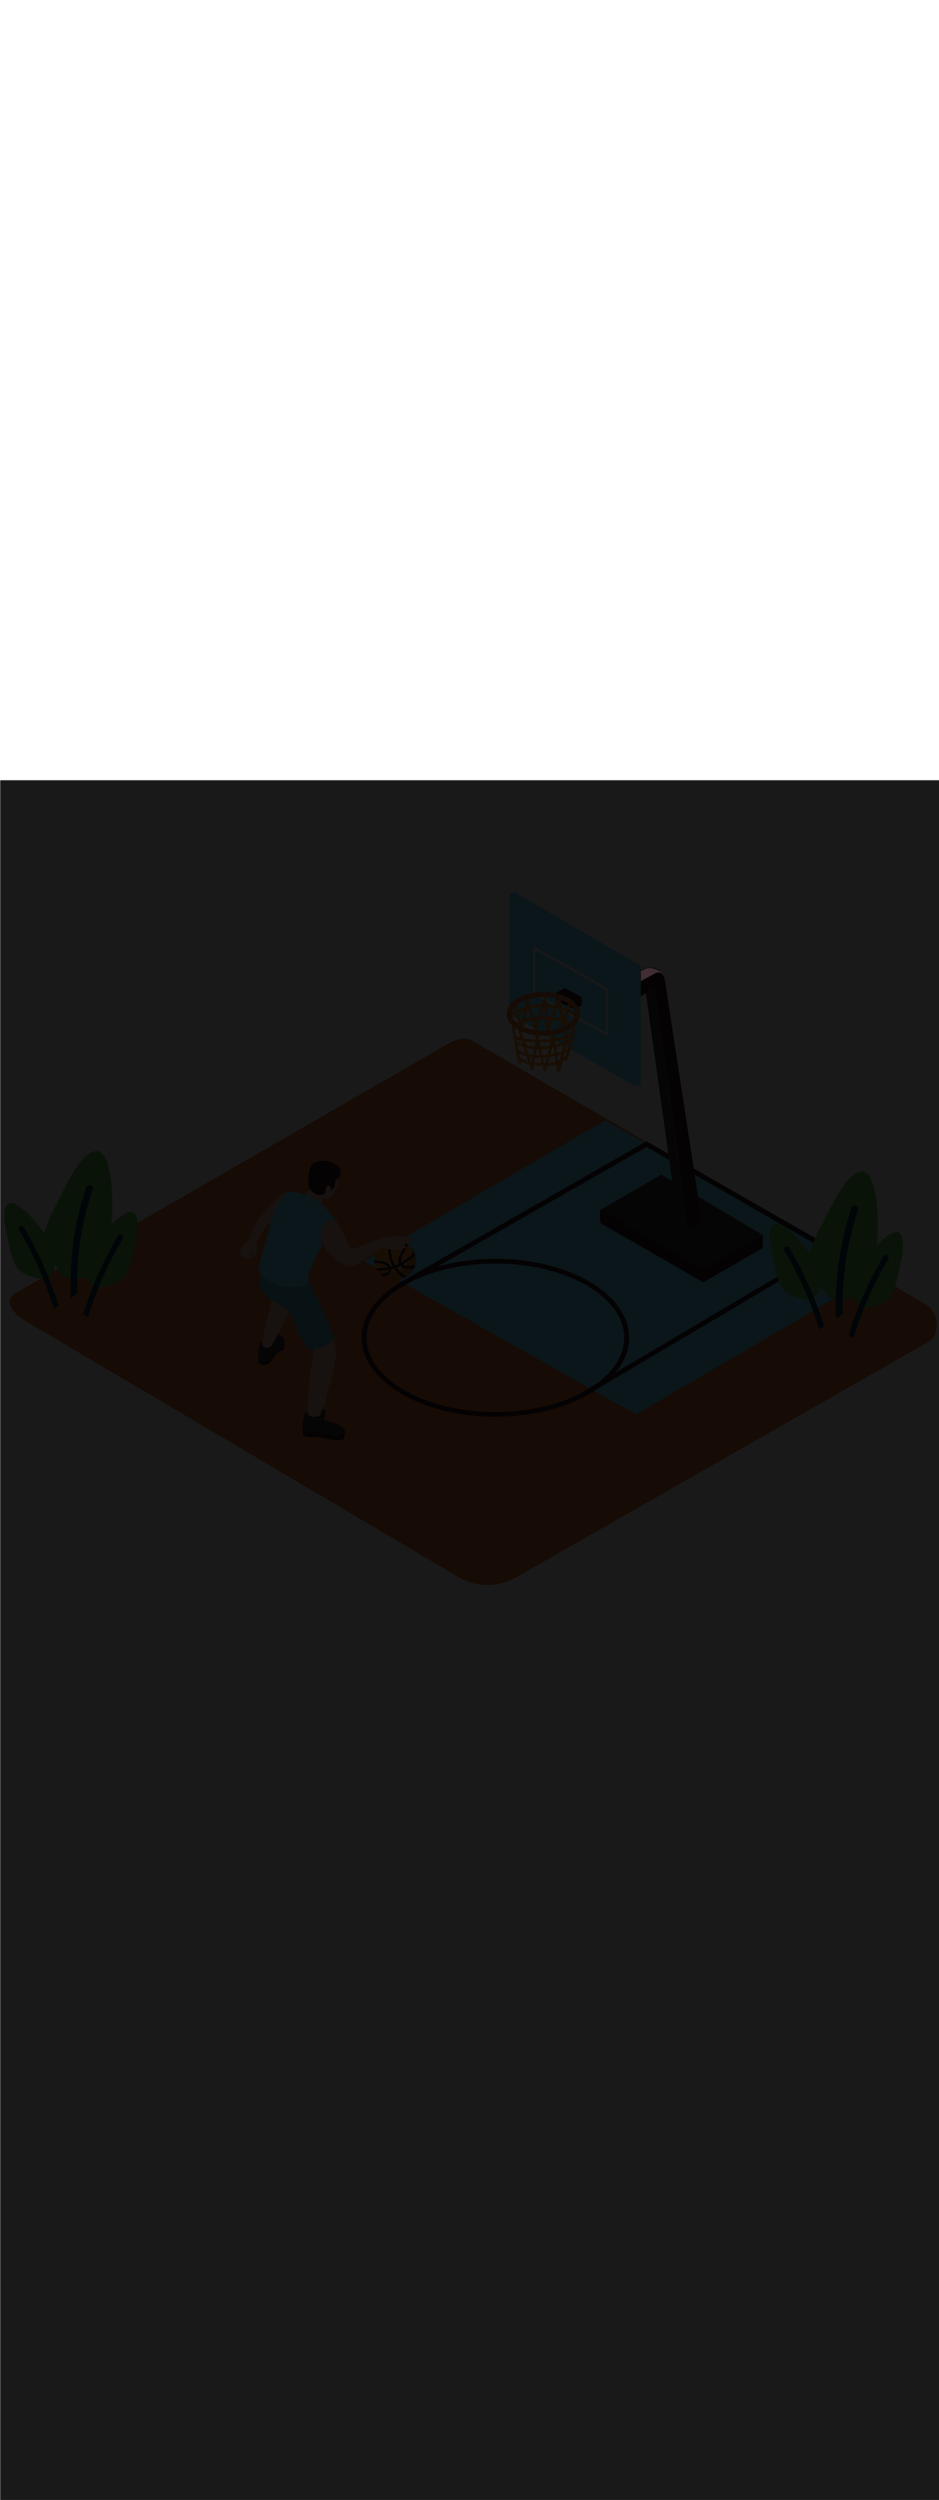 <ns0:svg xmlns:ns0="http://www.w3.org/2000/svg" version="1.1" id="Layer_1" x="0px" y="0px" viewBox="0 0 500 500" style="width: 188px;" xml:space="preserve" data-imageid="basketball-1-75" imageName="Basketball 1" class="illustrations_image"><ns0:defs><ns0:mask id="spotlight-mask"><ns0:rect x="0" y="0" width="100%" height="100%" fill="white" opacity="0.9" /><ns0:style type="text/css" fill="black" /><ns0:style type="text/css" style="" fill="black" /><ns0:path class="st6_basketball-1-75" d="M 353.544 103.67 L 353.52 103.629 L 353.492 103.59 L 353.46 103.553 L 353.425 103.52 L 353.382 103.483 L 353.382 103.483 L 353.337 103.445 L 353.337 103.445 L 353.308 103.42 L 353.308 103.42 L 353.343 103.455 L 353.349 103.461 L 353.384 103.497 L 353.39 103.503 L 353.424 103.539 L 353.429 103.545 L 353.463 103.583 L 353.469 103.589 L 353.502 103.626 L 353.507 103.633 L 353.54 103.671 L 353.545 103.678 L 353.55 103.683 L 353.544 103.67 Z M 352.816 103.011 L 352.815 103.01 L 352.757 102.963 L 352.755 102.962 L 352.696 102.915 L 352.695 102.913 L 352.635 102.866 L 352.633 102.864 L 352.572 102.816 L 352.57 102.815 L 352.508 102.766 L 352.506 102.765 L 352.442 102.716 L 352.441 102.714 L 352.376 102.665 L 352.374 102.663 L 352.308 102.613 L 352.306 102.612 L 352.239 102.561 L 352.237 102.56 L 352.169 102.509 L 352.167 102.508 L 352.098 102.457 L 352.096 102.455 L 352.026 102.404 L 352.023 102.403 L 351.952 102.352 L 351.95 102.35 L 351.877 102.298 L 351.875 102.297 L 351.802 102.245 L 351.799 102.244 L 351.725 102.192 L 351.722 102.19 L 351.647 102.138 L 351.644 102.137 L 351.568 102.085 L 351.565 102.083 L 351.487 102.032 L 351.485 102.03 L 351.406 101.978 L 351.403 101.976 L 351.324 101.925 L 351.321 101.923 L 351.24 101.871 L 351.237 101.87 L 351.156 101.818 L 351.153 101.816 L 351.07 101.765 L 351.067 101.763 L 350.983 101.713 L 350.98 101.711 L 350.896 101.66 L 350.892 101.658 L 350.807 101.608 L 350.804 101.606 L 350.717 101.556 L 350.714 101.554 L 350.626 101.504 L 350.623 101.502 L 350.535 101.453 L 350.531 101.451 L 350.442 101.403 L 350.438 101.401 L 350.348 101.352 L 350.344 101.35 L 350.253 101.302 L 350.249 101.3 L 350.157 101.253 L 350.153 101.251 L 350.06 101.205 L 350.056 101.203 L 349.963 101.157 L 349.958 101.155 L 349.864 101.109 L 349.86 101.107 L 349.764 101.062 L 349.76 101.06 L 349.664 101.016 L 349.659 101.014 L 349.562 100.971 L 349.557 100.969 L 349.459 100.927 L 349.455 100.925 L 349.356 100.883 L 349.351 100.881 L 349.252 100.84 L 349.247 100.839 L 349.146 100.799 L 349.141 100.797 L 349.04 100.758 L 349.035 100.756 L 348.933 100.718 L 348.928 100.716 L 348.825 100.679 L 348.819 100.677 L 348.716 100.641 L 348.71 100.639 L 348.606 100.605 L 348.6 100.603 L 348.495 100.569 L 348.49 100.567 L 348.384 100.535 L 348.378 100.533 L 348.271 100.502 L 348.266 100.5 L 348.158 100.47 L 348.152 100.468 L 348.044 100.439 L 348.038 100.438 L 347.929 100.41 L 347.923 100.408 L 347.813 100.382 L 347.807 100.381 L 347.697 100.356 L 347.69 100.354 L 347.579 100.331 L 347.573 100.329 L 347.461 100.307 L 347.455 100.306 L 347.342 100.285 L 347.336 100.284 L 347.223 100.265 L 347.216 100.264 L 347.102 100.246 L 347.095 100.245 L 346.981 100.229 L 346.974 100.228 L 346.859 100.213 L 346.852 100.213 L 346.736 100.2 L 346.729 100.199 L 346.613 100.188 L 346.605 100.187 L 346.489 100.178 L 346.481 100.177 L 346.364 100.169 L 346.356 100.169 L 346.238 100.163 L 346.23 100.163 L 346.112 100.159 L 346.104 100.158 L 345.985 100.156 L 345.977 100.156 L 345.858 100.156 L 345.85 100.156 L 345.729 100.157 L 345.721 100.157 L 345.601 100.161 L 345.593 100.161 L 345.471 100.167 L 345.463 100.167 L 345.341 100.175 L 345.333 100.175 L 345.211 100.185 L 345.203 100.185 L 345.08 100.197 L 345.071 100.198 L 344.948 100.212 L 344.94 100.213 L 344.816 100.229 L 344.808 100.23 L 344.683 100.248 L 344.675 100.249 L 344.55 100.27 L 344.542 100.271 L 344.417 100.294 L 344.408 100.295 L 344.282 100.32 L 344.274 100.322 L 344.148 100.35 L 344.139 100.351 L 344.013 100.381 L 344.005 100.383 L 343.877 100.415 L 343.821 100.433 L 343.767 100.458 L 343.656 100.516 L 343.545 100.575 L 343.433 100.633 L 343.322 100.692 L 343.211 100.751 L 343.1 100.809 L 342.989 100.868 L 342.878 100.926 L 342.656 101.044 L 342.545 101.102 L 342.433 101.161 L 342.322 101.219 L 342.211 101.278 L 342.1 101.337 L 341.989 101.395 L 341.878 101.454 L 341.767 101.512 L 341.656 101.571 L 341.545 101.629 L 341.433 101.688 L 341.322 101.747 L 341.211 101.805 L 341.2 101.811 L 341.2 106.95 L 341.201 106.95 L 341.315 106.888 L 341.429 106.827 L 341.543 106.765 L 341.657 106.703 L 341.772 106.642 L 341.886 106.58 L 342 106.519 L 342.114 106.457 L 342.228 106.395 L 342.342 106.334 L 342.456 106.272 L 342.571 106.211 L 342.685 106.149 L 342.799 106.087 L 342.913 106.026 L 343.027 105.964 L 343.141 105.902 L 343.255 105.841 L 343.37 105.779 L 343.484 105.718 L 343.598 105.656 L 343.712 105.594 L 343.826 105.533 L 343.94 105.471 L 344.054 105.41 L 344.169 105.348 L 344.283 105.286 L 344.397 105.225 L 344.511 105.163 L 344.625 105.101 L 344.739 105.04 L 344.853 104.978 L 344.968 104.917 L 345.082 104.855 L 345.196 104.793 L 345.31 104.732 L 345.424 104.67 L 345.538 104.608 L 345.652 104.547 L 345.767 104.485 L 345.881 104.424 L 345.995 104.362 L 346.109 104.3 L 346.223 104.239 L 346.337 104.177 L 346.451 104.116 L 346.566 104.054 L 346.68 103.992 L 346.794 103.931 L 346.908 103.869 L 347.022 103.807 L 347.136 103.746 L 347.25 103.684 L 347.365 103.623 L 347.479 103.561 L 347.593 103.499 L 347.707 103.438 L 347.821 103.376 L 347.935 103.315 L 348.049 103.253 L 348.163 103.191 L 348.278 103.13 L 348.392 103.068 L 348.506 103.006 L 348.62 102.945 L 348.734 102.883 L 348.848 102.822 L 348.962 102.76 L 348.969 102.757 L 348.969 102.757 L 349.014 102.733 L 349.022 102.729 L 349.068 102.706 L 349.076 102.702 L 349.122 102.68 L 349.13 102.676 L 349.176 102.655 L 349.184 102.652 L 349.231 102.631 L 349.239 102.628 L 349.286 102.608 L 349.293 102.605 L 349.341 102.586 L 349.349 102.583 L 349.396 102.565 L 349.404 102.562 L 349.452 102.545 L 349.46 102.543 L 349.508 102.526 L 349.515 102.524 L 349.564 102.508 L 349.572 102.506 L 349.62 102.491 L 349.628 102.489 L 349.676 102.475 L 349.684 102.473 L 349.733 102.46 L 349.741 102.458 L 349.79 102.446 L 349.798 102.444 L 349.846 102.433 L 349.854 102.431 L 349.904 102.42 L 349.911 102.419 L 349.961 102.409 L 349.969 102.407 L 350.018 102.399 L 350.026 102.397 L 350.075 102.389 L 350.083 102.388 L 350.133 102.38 L 350.141 102.379 L 350.19 102.373 L 350.198 102.372 L 350.248 102.366 L 350.256 102.365 L 350.305 102.36 L 350.313 102.36 L 350.363 102.355 L 350.371 102.355 L 350.421 102.351 L 350.428 102.351 L 350.478 102.348 L 350.486 102.348 L 350.536 102.346 L 350.544 102.346 L 350.593 102.345 L 350.601 102.345 L 350.651 102.344 L 350.659 102.345 L 350.709 102.345 L 350.716 102.345 L 350.766 102.346 L 350.774 102.347 L 350.824 102.349 L 350.831 102.349 L 350.881 102.352 L 350.888 102.352 L 350.938 102.356 L 350.946 102.356 L 350.995 102.36 L 351.003 102.361 L 351.053 102.366 L 351.06 102.367 L 351.11 102.373 L 351.117 102.374 L 351.166 102.38 L 351.174 102.381 L 351.223 102.388 L 351.23 102.389 L 351.28 102.397 L 351.287 102.399 L 351.336 102.407 L 351.343 102.409 L 351.392 102.418 L 351.4 102.419 L 351.448 102.429 L 351.456 102.431 L 351.504 102.442 L 351.512 102.444 L 351.56 102.455 L 351.567 102.457 L 351.616 102.469 L 351.623 102.471 L 351.671 102.484 L 351.678 102.486 L 351.726 102.5 L 351.733 102.502 L 351.781 102.516 L 351.788 102.518 L 351.835 102.533 L 351.842 102.536 L 351.89 102.551 L 351.897 102.554 L 351.944 102.57 L 351.951 102.573 L 351.997 102.59 L 352.004 102.593 L 352.051 102.61 L 352.058 102.613 L 352.104 102.632 L 352.111 102.635 L 352.157 102.654 L 352.164 102.657 L 352.209 102.677 L 352.216 102.68 L 352.261 102.7 L 352.268 102.703 L 352.313 102.725 L 352.32 102.728 L 352.365 102.75 L 352.372 102.753 L 352.416 102.776 L 352.423 102.779 L 352.467 102.803 L 352.473 102.806 L 352.517 102.83 L 352.524 102.834 L 352.567 102.858 L 352.573 102.862 L 352.616 102.888 L 352.623 102.891 L 352.666 102.917 L 352.672 102.921 L 352.714 102.948 L 352.721 102.952 L 352.762 102.979 L 352.769 102.984 L 352.81 103.011 L 352.817 103.016 L 352.857 103.044 L 352.816 103.011 Z" id="element_132" fill="black" /><ns0:path class="st6_basketball-1-75" d="M 353.544 103.67 L 353.52 103.629 L 353.492 103.59 L 353.46 103.553 L 353.425 103.52 L 353.382 103.483 L 353.382 103.483 L 353.337 103.445 L 353.337 103.445 L 353.308 103.42 L 353.308 103.42 L 353.343 103.455 L 353.349 103.461 L 353.384 103.497 L 353.39 103.503 L 353.424 103.539 L 353.429 103.545 L 353.463 103.583 L 353.469 103.589 L 353.502 103.626 L 353.507 103.633 L 353.54 103.671 L 353.545 103.678 L 353.55 103.683 L 353.544 103.67 Z M 352.816 103.011 L 352.815 103.01 L 352.757 102.963 L 352.755 102.962 L 352.696 102.915 L 352.695 102.913 L 352.635 102.866 L 352.633 102.864 L 352.572 102.816 L 352.57 102.815 L 352.508 102.766 L 352.506 102.765 L 352.442 102.716 L 352.441 102.714 L 352.376 102.665 L 352.374 102.663 L 352.308 102.613 L 352.306 102.612 L 352.239 102.561 L 352.237 102.56 L 352.169 102.509 L 352.167 102.508 L 352.098 102.457 L 352.096 102.455 L 352.026 102.404 L 352.023 102.403 L 351.952 102.352 L 351.95 102.35 L 351.877 102.298 L 351.875 102.297 L 351.802 102.245 L 351.799 102.244 L 351.725 102.192 L 351.722 102.19 L 351.647 102.138 L 351.644 102.137 L 351.568 102.085 L 351.565 102.083 L 351.487 102.032 L 351.485 102.03 L 351.406 101.978 L 351.403 101.976 L 351.324 101.925 L 351.321 101.923 L 351.24 101.871 L 351.237 101.87 L 351.156 101.818 L 351.153 101.816 L 351.07 101.765 L 351.067 101.763 L 350.983 101.713 L 350.98 101.711 L 350.896 101.66 L 350.892 101.658 L 350.807 101.608 L 350.804 101.606 L 350.717 101.556 L 350.714 101.554 L 350.626 101.504 L 350.623 101.502 L 350.535 101.453 L 350.531 101.451 L 350.442 101.403 L 350.438 101.401 L 350.348 101.352 L 350.344 101.35 L 350.253 101.302 L 350.249 101.3 L 350.157 101.253 L 350.153 101.251 L 350.06 101.205 L 350.056 101.203 L 349.963 101.157 L 349.958 101.155 L 349.864 101.109 L 349.86 101.107 L 349.764 101.062 L 349.76 101.06 L 349.664 101.016 L 349.659 101.014 L 349.562 100.971 L 349.557 100.969 L 349.459 100.927 L 349.455 100.925 L 349.356 100.883 L 349.351 100.881 L 349.252 100.84 L 349.247 100.839 L 349.146 100.799 L 349.141 100.797 L 349.04 100.758 L 349.035 100.756 L 348.933 100.718 L 348.928 100.716 L 348.825 100.679 L 348.819 100.677 L 348.716 100.641 L 348.71 100.639 L 348.606 100.605 L 348.6 100.603 L 348.495 100.569 L 348.49 100.567 L 348.384 100.535 L 348.378 100.533 L 348.271 100.502 L 348.266 100.5 L 348.158 100.47 L 348.152 100.468 L 348.044 100.439 L 348.038 100.438 L 347.929 100.41 L 347.923 100.408 L 347.813 100.382 L 347.807 100.381 L 347.697 100.356 L 347.69 100.354 L 347.579 100.331 L 347.573 100.329 L 347.461 100.307 L 347.455 100.306 L 347.342 100.285 L 347.336 100.284 L 347.223 100.265 L 347.216 100.264 L 347.102 100.246 L 347.095 100.245 L 346.981 100.229 L 346.974 100.228 L 346.859 100.213 L 346.852 100.213 L 346.736 100.2 L 346.729 100.199 L 346.613 100.188 L 346.605 100.187 L 346.489 100.178 L 346.481 100.177 L 346.364 100.169 L 346.356 100.169 L 346.238 100.163 L 346.23 100.163 L 346.112 100.159 L 346.104 100.158 L 345.985 100.156 L 345.977 100.156 L 345.858 100.156 L 345.85 100.156 L 345.729 100.157 L 345.721 100.157 L 345.601 100.161 L 345.593 100.161 L 345.471 100.167 L 345.463 100.167 L 345.341 100.175 L 345.333 100.175 L 345.211 100.185 L 345.203 100.185 L 345.08 100.197 L 345.071 100.198 L 344.948 100.212 L 344.94 100.213 L 344.816 100.229 L 344.808 100.23 L 344.683 100.248 L 344.675 100.249 L 344.55 100.27 L 344.542 100.271 L 344.417 100.294 L 344.408 100.295 L 344.282 100.32 L 344.274 100.322 L 344.148 100.35 L 344.139 100.351 L 344.013 100.381 L 344.005 100.383 L 343.877 100.415 L 343.821 100.433 L 343.767 100.458 L 343.656 100.516 L 343.545 100.575 L 343.433 100.633 L 343.322 100.692 L 343.211 100.751 L 343.1 100.809 L 342.989 100.868 L 342.878 100.926 L 342.656 101.044 L 342.545 101.102 L 342.433 101.161 L 342.322 101.219 L 342.211 101.278 L 342.1 101.337 L 341.989 101.395 L 341.878 101.454 L 341.767 101.512 L 341.656 101.571 L 341.545 101.629 L 341.433 101.688 L 341.322 101.747 L 341.211 101.805 L 341.2 101.811 L 341.2 106.95 L 341.201 106.95 L 341.315 106.888 L 341.429 106.827 L 341.543 106.765 L 341.657 106.703 L 341.772 106.642 L 341.886 106.58 L 342 106.519 L 342.114 106.457 L 342.228 106.395 L 342.342 106.334 L 342.456 106.272 L 342.571 106.211 L 342.685 106.149 L 342.799 106.087 L 342.913 106.026 L 343.027 105.964 L 343.141 105.902 L 343.255 105.841 L 343.37 105.779 L 343.484 105.718 L 343.598 105.656 L 343.712 105.594 L 343.826 105.533 L 343.94 105.471 L 344.054 105.41 L 344.169 105.348 L 344.283 105.286 L 344.397 105.225 L 344.511 105.163 L 344.625 105.101 L 344.739 105.04 L 344.853 104.978 L 344.968 104.917 L 345.082 104.855 L 345.196 104.793 L 345.31 104.732 L 345.424 104.67 L 345.538 104.608 L 345.652 104.547 L 345.767 104.485 L 345.881 104.424 L 345.995 104.362 L 346.109 104.3 L 346.223 104.239 L 346.337 104.177 L 346.451 104.116 L 346.566 104.054 L 346.68 103.992 L 346.794 103.931 L 346.908 103.869 L 347.022 103.807 L 347.136 103.746 L 347.25 103.684 L 347.365 103.623 L 347.479 103.561 L 347.593 103.499 L 347.707 103.438 L 347.821 103.376 L 347.935 103.315 L 348.049 103.253 L 348.163 103.191 L 348.278 103.13 L 348.392 103.068 L 348.506 103.006 L 348.62 102.945 L 348.734 102.883 L 348.848 102.822 L 348.962 102.76 L 348.969 102.757 L 348.969 102.757 L 349.014 102.733 L 349.022 102.729 L 349.068 102.706 L 349.076 102.702 L 349.122 102.68 L 349.13 102.676 L 349.176 102.655 L 349.184 102.652 L 349.231 102.631 L 349.239 102.628 L 349.286 102.608 L 349.293 102.605 L 349.341 102.586 L 349.349 102.583 L 349.396 102.565 L 349.404 102.562 L 349.452 102.545 L 349.46 102.543 L 349.508 102.526 L 349.515 102.524 L 349.564 102.508 L 349.572 102.506 L 349.62 102.491 L 349.628 102.489 L 349.676 102.475 L 349.684 102.473 L 349.733 102.46 L 349.741 102.458 L 349.79 102.446 L 349.798 102.444 L 349.846 102.433 L 349.854 102.431 L 349.904 102.42 L 349.911 102.419 L 349.961 102.409 L 349.969 102.407 L 350.018 102.399 L 350.026 102.397 L 350.075 102.389 L 350.083 102.388 L 350.133 102.38 L 350.141 102.379 L 350.19 102.373 L 350.198 102.372 L 350.248 102.366 L 350.256 102.365 L 350.305 102.36 L 350.313 102.36 L 350.363 102.355 L 350.371 102.355 L 350.421 102.351 L 350.428 102.351 L 350.478 102.348 L 350.486 102.348 L 350.536 102.346 L 350.544 102.346 L 350.593 102.345 L 350.601 102.345 L 350.651 102.344 L 350.659 102.345 L 350.709 102.345 L 350.716 102.345 L 350.766 102.346 L 350.774 102.347 L 350.824 102.349 L 350.831 102.349 L 350.881 102.352 L 350.888 102.352 L 350.938 102.356 L 350.946 102.356 L 350.995 102.36 L 351.003 102.361 L 351.053 102.366 L 351.06 102.367 L 351.11 102.373 L 351.117 102.374 L 351.166 102.38 L 351.174 102.381 L 351.223 102.388 L 351.23 102.389 L 351.28 102.397 L 351.287 102.399 L 351.336 102.407 L 351.343 102.409 L 351.392 102.418 L 351.4 102.419 L 351.448 102.429 L 351.456 102.431 L 351.504 102.442 L 351.512 102.444 L 351.56 102.455 L 351.567 102.457 L 351.616 102.469 L 351.623 102.471 L 351.671 102.484 L 351.678 102.486 L 351.726 102.5 L 351.733 102.502 L 351.781 102.516 L 351.788 102.518 L 351.835 102.533 L 351.842 102.536 L 351.89 102.551 L 351.897 102.554 L 351.944 102.57 L 351.951 102.573 L 351.997 102.59 L 352.004 102.593 L 352.051 102.61 L 352.058 102.613 L 352.104 102.632 L 352.111 102.635 L 352.157 102.654 L 352.164 102.657 L 352.209 102.677 L 352.216 102.68 L 352.261 102.7 L 352.268 102.703 L 352.313 102.725 L 352.32 102.728 L 352.365 102.75 L 352.372 102.753 L 352.416 102.776 L 352.423 102.779 L 352.467 102.803 L 352.473 102.806 L 352.517 102.83 L 352.524 102.834 L 352.567 102.858 L 352.573 102.862 L 352.616 102.888 L 352.623 102.891 L 352.666 102.917 L 352.672 102.921 L 352.714 102.948 L 352.721 102.952 L 352.762 102.979 L 352.769 102.984 L 352.81 103.011 L 352.817 103.016 L 352.857 103.044 L 352.816 103.011 Z" id="element_132" style="" fill="black" /></ns0:mask></ns0:defs><ns0:style type="text/css">
	.st0_basketball-1-75{fill:#DD6F31;}
	.st1_basketball-1-75{fill:url(#SVGID_1_);}
	.st2_basketball-1-75{fill:url(#SVGID_00000122721058088266752640000018081906498795502720_);}
	.st3_basketball-1-75{fill:#68E1FD;}
	.st4_basketball-1-75{fill:#2E1920;}
	.st5_basketball-1-75{fill:url(#SVGID_00000075149701560721407410000009121914581141629343_);}
	.st6_basketball-1-75{fill:#412E32;}
	.st7_basketball-1-75{fill:#F2F2F2;}
	.st8_basketball-1-75{fill:#FB9328;}
	.st9_basketball-1-75{fill:#EDB29F;}
	.st10_basketball-1-75{opacity:0.59;fill:#3C92A0;enable-background:new    ;}
	.st11_basketball-1-75{opacity:0.3;fill:#2E1920;enable-background:new    ;}
	.st12_basketball-1-75{fill:#66C652;}
	.st13_basketball-1-75{fill:#053855;}
</ns0:style>
<ns0:g id="background_basketball-1-75">
	<ns0:path class="st0_basketball-1-75" d="M244.7,424.3l-230-135.9c-7.3-4.1-13.6-10.9-6.5-15.3l230.8-133c3.5-2.1,8.7-3.6,12.2-1.5l241.4,140.1&#10;&#09;&#09;c7.3,4.2,8.6,16.1,1.3,20.4L275,424C265.7,429.5,254.1,429.5,244.7,424.3z" />
	
		<ns0:linearGradient id="SVGID_1_-basketball-1-75" gradientUnits="userSpaceOnUse" x1="189.203" y1="249.647" x2="118.113" y2="176.687" gradientTransform="matrix(1 0 0 -1 0 502)">
		<ns0:stop offset="0" style="stop-color:#053855" />
		<ns0:stop offset="1" style="stop-color:#053855;stop-opacity:0" />
	</ns0:linearGradient>
	<ns0:path class="st1_basketball-1-75" d="M151.2,302.5l-12.9-1l-21.4,13.9l5.1,14.1C121.9,329.4,143.5,311.2,151.2,302.5z" />
	
		<ns0:linearGradient id="SVGID_00000168796880876586076670000000284980397855884168_-basketball-1-75" gradientUnits="userSpaceOnUse" x1="226.489" y1="213.311" x2="155.399" y2="140.351" gradientTransform="matrix(1 0 0 -1 0 502)">
		<ns0:stop offset="0" style="stop-color:#053855" />
		<ns0:stop offset="1" style="stop-color:#053855;stop-opacity:0" />
	</ns0:linearGradient>
	<ns0:path style="fill:url(#SVGID_00000168796880876586076670000000284980397855884168_);" d="M183.2,350.3l-20.7-5.1l-21.4,13.9&#10;&#09;&#09;l19.1,12.3C160.1,371.4,175.4,359,183.2,350.3z" />
	<ns0:polygon class="st3_basketball-1-75 targetColor" points="467.8,262.1 338.7,337.5 193.9,255.9 322.2,181 &#09;" style="fill: rgb(104, 225, 253);" />
	<ns0:path class="st4_basketball-1-75" d="M263.8,338.7c-39.2,0-71.2-18.9-71.2-42s31.9-42,71.2-42s71.2,18.8,71.2,42S303,338.7,263.8,338.7z&#10;&#09;&#09; M263.8,257.2c-37.8,0-68.6,17.7-68.6,39.5s30.8,39.5,68.6,39.5s68.6-17.7,68.6-39.5S301.6,257.2,263.8,257.2L263.8,257.2z" />
	<ns0:polygon class="st4_basketball-1-75" points="309.4,329 308.1,326.8 438.8,249.5 344.3,195.2 212.7,270.4 211.4,268.2 344.3,192.2 443.9,249.4 &#09;" />
	
		<ns0:linearGradient id="SVGID_00000104676170541023475610000006091541537211935923_-basketball-1-75" gradientUnits="userSpaceOnUse" x1="349.926" y1="294.161" x2="326.236" y2="221.201" gradientTransform="matrix(1 0 0 -1 0 502)">
		<ns0:stop offset="0" style="stop-color:#053855" />
		<ns0:stop offset="1" style="stop-color:#053855;stop-opacity:0" />
	</ns0:linearGradient>
	<ns0:path style="fill:url(#SVGID_00000104676170541023475610000006091541537211935923_);" d="M391.9,257.2l-74-23.4l-41.8,22.7l43.4,49&#10;&#09;&#09;C319.6,305.5,378.1,265,391.9,257.2z" />
	<ns0:polyline class="st4_basketball-1-75" points="406.2,248.9 406.2,242.1 397.8,241.9 319.6,228.7 319.6,235.5 &#09;" />
	<ns0:polyline class="st4_basketball-1-75" points="406.2,248.9 352.2,216.7 319.6,235.6 374.5,267.2 406.2,248.9 &#09;" />
	<ns0:polyline class="st6_basketball-1-75" points="406.2,242.1 352.2,209.9 319.6,228.7 374.5,260.4 406.2,242.1 &#09;" />
	<ns0:polygon class="st6_basketball-1-75" points="348.4,110.8 366.2,238.4 360.8,234.3 343.5,110.1 &#09;" />
	<ns0:path class="st6_basketball-1-75" d="M335.6,113.6l17.5-9.7l0,0c-1.4-1.2-4.9-4.1-9.1-3l-11,5.8" />
	<ns0:path class="st4_basketball-1-75" d="M353.9,105.5c-0.1-0.4-0.2-0.7-0.4-1c-0.8-1.5-2.8-2.1-4.3-1.3c0,0,0,0,0,0l-11.3,6.1v7.7l10.5-6.2l17.9,127.6&#10;&#09;&#09;l7.5-3L353.9,105.5z" />
	<ns0:polygon class="st3_basketball-1-75 targetColor" points="274.4,124 323.9,152.3 324.9,154.1 337.9,162.7 341.2,162.3 341.2,98.9 274.4,60 271.1,60.5 &#10;&#09;&#09;274.4,66.3 &#09;" style="fill: rgb(104, 225, 253);" />
	<ns0:polygon class="st3_basketball-1-75 targetColor" points="274.4,124 323.9,152.3 324.9,154.1 337.9,162.7 341.2,162.3 341.2,98.9 274.4,60 271.1,60.5 &#10;&#09;&#09;274.4,66.3 &#09;" style="fill: rgb(104, 225, 253);" />
	<ns0:polygon class="st3_basketball-1-75 targetColor" points="271.1,60.5 271.1,124.4 337.9,162.7 337.9,99.4 &#09;" style="fill: rgb(104, 225, 253);" />
	<ns0:polygon class="st3_basketball-1-75 targetColor" points="274.4,67.2 274.4,122.2 333.1,155.2 333.1,100.6 &#09;" style="fill: rgb(104, 225, 253);" />
	<ns0:path class="st7_basketball-1-75" d="M323.7,136.4L283.9,114V88.3l39.8,22.5V136.4z M285.1,113.2l37.3,21v-22.7l-37.3-21V113.2z" />
	<ns0:polyline class="st4_basketball-1-75" points="296.3,114 296.3,117.7 306.2,122 309.7,119.7 309.7,115.5 &#09;" />
	<ns0:path class="st4_basketball-1-75" d="M303.3,119.2l6.5-3.6l-8.9-4.9l-5.8,3c2.4,0.5,4.6,1.7,6.4,3.4l0.1,0.2C302.2,117.8,302.8,118.5,303.3,119.2z" />
	<ns0:path class="st8_basketball-1-75" d="M272.3,129.2c0.9,7.1,2.1,14.1,3.7,21c0.1,0.4,0.6,0.6,1,0.5c0.3-0.1,0.6-0.5,0.5-0.9v-0.2&#10;&#09;&#09;c1.3,0.8,2.8,1.3,4.3,1.6l0.8,2.5c0.1,0.3,0.3,0.5,0.6,0.6c0.4,0,0.8-0.3,0.8-0.7l0,0c0.1-0.6,0.3-1.2,0.4-1.9&#10;&#09;&#09;c1.5,0.2,3,0.3,4.5,0.3c0.2,0.8,0.4,1.6,0.6,2.4c0.1,0.4,0.5,0.6,0.9,0.5c0.4-0.1,0.7-0.5,0.6-0.9c0,0,0,0,0-0.1V154l0,0&#10;&#09;&#09;c0.2-0.6,0.4-1.3,0.6-1.9c1.6-0.1,3.1-0.3,4.6-0.8c0.1,1.1,0.2,2.2,0.3,3.3c0,0.1,0.1,0.3,0.2,0.4c0.3,0.3,0.8,0.4,1.1,0.1&#10;&#09;&#09;c0.2-0.1,0.3-0.3,0.4-0.5c0.5-1.6,0.9-3.2,1.4-4.8c0.4-0.2,0.8-0.5,1.1-0.8c0.1,0.3,0.3,0.5,0.6,0.6c0.4,0.1,0.8-0.2,0.9-0.6&#10;&#09;&#09;c0,0,0,0,0,0c1.8-5.6,3.2-11.3,4.3-17.1c0.1-0.9-1.3-1.3-1.5-0.4s-0.3,1.7-0.5,2.6c-0.1,0-0.3,0.1-0.4,0.2&#10;&#09;&#09;c-0.5,0.4-1.1,0.8-1.8,1.1c0.1-0.7,0.2-1.3,0.3-2.2s-1.4-1-1.5,0s-0.2,2-0.4,3c-1.7,0.6-3.5,1-5.3,1.3c-0.1-0.3-0.2-0.7-0.2-1.1&#10;&#09;&#09;c0.1-0.3,0.1-0.6,0.1-0.9c0.1-0.4-0.1-0.7-0.5-0.9l-0.1-0.5c-0.1-0.4-0.6-0.6-1-0.5c-0.3,0.1-0.6,0.5-0.5,0.9&#10;&#09;&#09;c0.2,0.6,0.3,1.2,0.4,1.9c-0.1,0.4-0.2,0.9-0.2,1.3c-1.7,0.2-3.4,0.3-4.9,0.4h-1.5c0.1-0.6,0.2-1.2,0.3-1.8c0-0.1,0-0.2,0-0.2&#10;&#09;&#09;c-0.1-0.4-0.5-0.7-0.9-0.7c0,0,0,0,0,0l-0.1-0.4c-0.2-0.9-1.7-0.5-1.5,0.4s0.4,1.8,0.6,2.7c-2.2,0-4.4-0.3-6.5-0.7l-1.8-5.9l0,0&#10;&#09;&#09;c-0.1-0.4-0.5-0.6-1-0.5c-0.4,0.1-0.6,0.5-0.5,0.9l1.5,5.1c-0.8-0.2-1.7-0.5-2.5-0.8c-0.4-2.3-0.7-4.6-1-7&#10;&#09;&#09;C273.7,128.3,272.2,128.3,272.3,129.2z M286,143.3h0.6l0.7,3.1h-2L286,143.3z M279.5,139c1.9,0.3,3.8,0.5,5.7,0.6&#10;&#09;&#09;c-0.1,0.7-0.3,1.4-0.4,2.1c-1.6-0.1-3.2-0.4-4.7-0.8L279.5,139L279.5,139z M293.1,139.1c-0.1,0.8-0.3,1.5-0.4,2.2&#10;&#09;&#09;c-1.6,0.3-3.2,0.4-4.8,0.5l-0.5-2.2c1.3,0,2.6-0.1,3.9-0.3L293.1,139.1z M293.9,142.6l0.9-0.2c0.2,1,0.3,2,0.5,3&#10;&#09;&#09;c-0.7,0.1-1.4,0.3-2.1,0.4C293.4,144.7,293.6,143.7,293.9,142.6L293.9,142.6z M303.5,137.8c0,0-0.1,0.1-0.1,0.1&#10;&#09;&#09;c-0.5,0.3-1,0.5-1.6,0.8c0.1-0.5,0.2-1,0.2-1.5c0.7-0.3,1.3-0.6,1.9-1L303.5,137.8L303.5,137.8z M302.2,142.8&#10;&#09;&#09;c-0.4,0.3-0.9,0.6-1.4,0.8c0.2-1.1,0.4-2.1,0.6-3.2c0.6-0.2,1.1-0.5,1.6-0.7C302.9,140.7,302.6,141.7,302.2,142.8L302.2,142.8&#10;&#09;&#09;L302.2,142.8z M301,146.8c-0.3,0.3-0.6,0.6-1,0.9c0.2-0.8,0.3-1.5,0.5-2.3c0.4-0.2,0.9-0.4,1.3-0.6c-0.2,0.6-0.3,1.2-0.5,1.9&#10;&#09;&#09;C301.2,146.7,301.1,146.7,301,146.8L301,146.8z M297.2,149.3c-0.1-1-0.2-1.8-0.3-2.7c0.7-0.2,1.3-0.3,1.9-0.6&#10;&#09;&#09;c-0.2,0.9-0.4,1.9-0.7,2.8C297.9,149,297.6,149.1,297.2,149.3L297.2,149.3z M296.7,145.1c-0.1-1-0.3-1.9-0.4-2.9&#10;&#09;&#09;c1.2-0.3,2.4-0.7,3.6-1.1c-0.2,1.1-0.4,2.2-0.6,3.3C298.4,144.6,297.6,144.9,296.7,145.1L296.7,145.1z M296,140.8&#10;&#09;&#09;c-0.1-0.6-0.2-1.2-0.4-1.9c1.6-0.2,3.2-0.5,4.8-1c-0.1,0.4-0.2,1-0.2,1.5C298.8,140,297.4,140.4,296,140.8L296,140.8z M295.8,149.8&#10;&#09;&#09;c-1.3,0.4-2.6,0.6-4,0.7c0.3-1,0.6-2.1,0.9-3.2c0.9-0.1,1.8-0.3,2.7-0.5C295.5,147.9,295.7,148.8,295.8,149.8L295.8,149.8z&#10;&#09;&#09; M289.8,150.6l-0.6-2.8h0.2l1.7-0.2c-0.3,0.9-0.6,2-0.9,3L289.8,150.6L289.8,150.6z M288.8,146.3c-0.2-0.9-0.4-2-0.6-2.9&#10;&#09;&#09;c1.4,0,2.7-0.2,4.1-0.4c-0.2,1-0.5,2-0.7,3.1l-2.1,0.2L288.8,146.3L288.8,146.3z M288.3,150.5c-1.1,0-2.4-0.1-3.8-0.2&#10;&#09;&#09;c0.2-0.8,0.3-1.6,0.5-2.5c0.9,0.1,1.8,0.1,2.6,0C287.9,148.8,288.1,149.7,288.3,150.5L288.3,150.5z M282,147.4&#10;&#09;&#09;c0.5,0.1,1,0.2,1.5,0.2c-0.2,0.8-0.3,1.6-0.5,2.4h-0.3L282,147.4z M283.8,146.2c-0.8-0.1-1.6-0.2-2.3-0.4l-1-3.2&#10;&#09;&#09;c1.3,0.3,2.6,0.5,3.9,0.6L283.8,146.2L283.8,146.2z M276.8,147.4c-0.1-0.7-0.2-1.4-0.4-2.1c1.2,0.7,2.6,1.2,3.9,1.6l0.8,2.6&#10;&#09;&#09;C279.5,149.2,278.1,148.5,276.8,147.4L276.8,147.4z M276.1,143.6c-0.2-1-0.3-2-0.5-3c1,0.6,2.1,1.1,3.3,1.5l1,3.1&#10;&#09;&#09;c-1.1-0.4-2.2-0.9-3.2-1.5C276.5,143.7,276.3,143.7,276.1,143.6L276.1,143.6z M275.9,139.2c-0.2-0.1-0.4-0.1-0.6,0&#10;&#09;&#09;c-0.1-0.4-0.2-0.8-0.2-1.2c0.9,0.3,1.8,0.6,2.7,0.8l0.5,1.7C277.5,140.1,276.7,139.7,275.9,139.2L275.9,139.2z" />
	<ns0:path class="st8_basketball-1-75" d="M271.6,125.4c-0.1,0.4,0.1,0.9,0.6,1c0.4,0.1,0.9-0.1,1-0.6c0,0,0-0.1,0-0.1c0.3-0.7,0.8-1.2,1.5-1.5&#10;&#09;&#09;c0.5,1.4,1,2.8,1.4,4.1l-1.3,0.5c-0.9,0.4-0.5,1.8,0.4,1.5l1.3-0.5c0.3,0.9,0.5,1.7,0.8,2.6c0,0.4,0.3,0.7,0.7,0.7&#10;&#09;&#09;c0.4,0,0.7-0.3,0.7-0.7l0.7-3.6c1.3-0.4,2.6-0.7,4-1c0.6,1.9,1,4,1,6c-0.1,0.4,0.2,0.8,0.6,0.8c0,0,0,0,0,0c0.4,0,0.8-0.3,0.8-0.7&#10;&#09;&#09;c0,0,0,0,0,0l1.9-6.7c0.9-0.1,1.8-0.1,2.7-0.1l0.7,6.4c0.1,0.8,1.4,1.1,1.5,0.2c0.3-2.2,0.9-4.3,1.7-6.3c1.4,0.2,2.9,0.6,4.3,1&#10;&#09;&#09;c0.1,1.1,0.2,2.2,0.1,3.3c-0.1,0.4,0.2,0.8,0.6,0.8s0.8-0.2,0.8-0.6l0.8-2.6c0.5,0.2,0.9,0.4,1.4,0.6c0.9,0.4,1.6-0.9,0.8-1.3&#10;&#09;&#09;c-0.6-0.3-1.1-0.5-1.7-0.8l1.2-4.1c1.2,0.6,2.4,1.3,3.6,2c0.7,0.5,1.5-0.8,0.7-1.3c-1.3-0.8-2.5-1.5-3.9-2.2l0.7-2.4&#10;&#09;&#09;c0.1-0.4-0.1-0.8-0.5-0.9c-0.4-0.1-0.8,0.1-1,0.5l-0.6,2.2c-0.8-0.3-1.6-0.7-2.4-0.9c-0.2-1.4-0.5-2.8-0.8-4.3&#10;&#09;&#09;c-0.1-0.4-0.6-0.6-1-0.5c-0.2,0.1-0.4,0.3-0.5,0.5c-0.4,1.1-0.8,2.2-1.2,3.3c-1.5-0.3-3.1-0.5-4.6-0.6l-0.3-3&#10;&#09;&#09;c0.1-0.4-0.2-0.8-0.6-0.8c0,0,0,0,0,0c-0.4-0.1-0.8,0.2-0.8,0.6c0,0,0,0,0,0l-0.9,3.2c-0.6,0.1-1.2,0.1-1.8,0.1&#10;&#09;&#09;c-1.4,0.1-2.9,0.4-4.3,0.7c-0.3-0.9-0.5-1.9-0.7-2.8c0-0.4-0.3-0.7-0.7-0.7c-0.4,0-0.7,0.3-0.7,0.7l0,0l-0.7,3.6&#10;&#09;&#09;c-0.9,0.3-1.7,0.6-2.5,1l-1.5,0.6c-0.3-0.9-0.6-1.8-1-2.6s-1.8-0.5-1.5,0.4s0.8,1.9,1.1,2.9C273.1,123.4,272.1,124.3,271.6,125.4&#10;&#09;&#09;L271.6,125.4z M288,120.7l-1.5,5.2c-0.7,0.1-1.5,0.2-2.2,0.3c-0.5-1.6-1.1-3.2-1.6-4.8C284.5,121,286.2,120.8,288,120.7z&#10;&#09;&#09; M291.2,120.7c1.3,0.1,2.6,0.3,3.9,0.6c-0.6,1.6-1.3,3.2-1.9,4.7l-1.5-0.1L291.2,120.7L291.2,120.7z M299.9,127.4L299.9,127.4&#10;&#09;&#09;c-0.1-1.7-0.3-3.3-0.5-4.9c0.6,0.2,1.2,0.5,1.8,0.7L299.9,127.4z M298.4,126.9c-1.2-0.4-2.4-0.6-3.6-0.8c0.6-1.5,1.2-3,1.8-4.5&#10;&#09;&#09;l1.2,0.4C298,123.6,298.2,125.2,298.4,126.9L298.4,126.9z M292.7,127.3c-0.2,0.6-0.4,1.2-0.6,1.9l-0.2-2L292.7,127.3z M290.3,125.7&#10;&#09;&#09;c-0.7,0-1.4,0-2.2,0.1l1.4-5.1h0.2L290.3,125.7L290.3,125.7z M285.4,130c-0.2-0.8-0.4-1.6-0.6-2.3l1.3-0.2L285.4,130L285.4,130z&#10;&#09;&#09; M282.9,126.4c-1.1,0.2-2.1,0.5-3.1,0.8l1-5.2l0.4-0.1h0.1C281.8,123.4,282.4,125,282.9,126.4L282.9,126.4z M277.4,127.9&#10;&#09;&#09;c-0.4-1.4-0.9-2.9-1.5-4.2c1-0.4,2.1-0.8,3.2-1.2l-1.1,5.3L277.4,127.9L277.4,127.9z" />
	<ns0:path class="st0_basketball-1-75" d="M289.3,136c-10.9,0-19.5-5.1-19.5-11.6s8.5-11.6,19.5-11.6s19.5,5.1,19.5,11.6S300.2,136,289.3,136z&#10;&#09;&#09; M289.3,115.4c-9.2,0-16.9,4.1-16.9,9c0,4.9,7.7,9,16.9,9s16.9-4.1,16.9-9S298.4,115.4,289.3,115.4L289.3,115.4z" />
</ns0:g>
<ns0:g id="character_1_basketball-1-75">
	<ns0:path class="st4_basketball-1-75" d="M161.2,343.7v4.2c0,0,0,1.1,2.3,1.6s4.5-0.3,7.3,0.3s8.3,1.6,10.3,1.3s2.1-0.7,2.1-0.8s0.5-2.9,0.5-2.9" />
	<ns0:path class="st4_basketball-1-75" d="M137.5,306v3.4c0.5,1.3,1.8,2,3.2,1.8c2-0.2,3.7-1.4,4.4-3.2c0.6-1.3,1.6-2.4,2.7-3.3c1-0.6,3.1-1.7,3.4-2.2&#10;&#09;&#09;c0.2-0.9,0.3-1.8,0.4-2.8" />
	<ns0:path class="st6_basketball-1-75" d="M139.6,298.4c-0.5,0.1-1,0.4-1.1,0.9c-0.7,2.5-1,5.1-0.9,7.8c0.3,1.6,2.3,2.7,4.3,2.2s3.2-2.7,4.2-4.3&#10;&#09;&#09;s5.2-2.4,5.5-4.6s-0.2-4.8-4.3-5.3S139.6,298.4,139.6,298.4z" />
	<ns0:path class="st9_basketball-1-75" d="M145.1,274.5c0,0-6.3,24.5-5.5,25.9c0.7,1.4,2.4,2,3.9,1.4c1.5-0.6,3.1-4.5,3.1-4.5l9.6-18.5l11.1,23.3&#10;&#09;&#09;c0,0-1.5,8.7-2.5,16.6c-0.7,6.5-1,13-1,19.5c0,0,2.5,3.1,7.4,0c0,0,6.9-25.8,7.6-31.1s-2.3-12.4-2.3-12.4" />
	<ns0:path class="st3_basketball-1-75 targetColor" d="M139.4,258.9c0,0.5-3.1,9.6,0.9,14.1s12.3,7.7,12.9,8.5s9.3,20.7,10.9,21.2s9.6,0.5,14-6.3&#10;&#09;&#09;c0,0-12.4-29.2-14-30.6S139.4,258.9,139.4,258.9z" style="fill: rgb(104, 225, 253);" />
	<ns0:path class="st10_basketball-1-75" d="M139.4,258.9c0,0.5-3.1,9.6,0.9,14.1s12.3,7.7,12.9,8.5s9.3,20.7,10.9,21.2s9.6,0.5,14-6.3&#10;&#09;&#09;c0,0-12.4-29.2-14-30.6S139.4,258.9,139.4,258.9z" />
	<ns0:path class="st9_basketball-1-75" d="M165.9,215.8c0,0-1.6,3.2-3.4,4c0,0,0.7,4.4,8.2,6.1c0.7-2,1.8-3.9,3.4-5.4&#10;&#09;&#09;C176.3,218.7,165.9,215.8,165.9,215.8z" />
	<ns0:path class="st9_basketball-1-75" d="M180.5,210.8c-0.3,1.3-0.5,2.7-0.6,4c0,0.9-2.8,7.4-4.9,8s-3.2-1.4-3.3-3.5S178.2,210.2,180.5,210.8z" />
	<ns0:path class="st4_basketball-1-75" d="M174.5,215.8c0,0,1.7,0.3,1.8,1.4c0,0-0.2,1.9,0,1.4s2.4-2,2.2-4.5s1.9-1.5,2.4-2.9s1.6-4.7-3.2-7.2&#10;&#09;&#09;s-11.7-2-12.8,3s-1.1,9.2,0,10.6s3.9,3.8,6.6,3.1S172.8,217.4,174.5,215.8z" />
	<ns0:path class="st9_basketball-1-75" d="M155.8,219.2c-0.7-0.1-2.9-0.8-6.6,1.7s-10.6,11.5-11.3,12.2c-2.5,3.4-4.2,7.3-5.1,11.5c0,0,2.2,1.9,3.7,1.3&#10;&#09;&#09;c0,0,3-5.1,4.8-7.9c1-1.6,2.5-2.7,4.3-3.2L155.8,219.2z" />
	<ns0:path class="st9_basketball-1-75" d="M132.7,244.6c-0.8,0.6-1.5,1.2-2.2,1.9c-1.2,1.2-3.2,3.9-3,5s2.5,2.7,3,3c1.1,0.1,2.3-0.1,3.2-0.6&#10;&#09;&#09;c0.4-0.4,0.9-3,1.3-2.8s-0.4,2.8,0,3s1.4-1.8,1.9-3.1s-0.5-5.1-0.5-5.1L132.7,244.6z" />
	<ns0:path class="st8_basketball-1-75" d="M208.2,258.6c0.3-0.1,0.6-0.1,1-0.2c-2.3-4-2.9-8.8-1.7-13.2c-4.7,1.1-8.1,5.3-8.1,10.1l0,0&#10;&#09;&#09;C202.4,255.4,206.8,255.9,208.2,258.6z" />
	<ns0:path class="st8_basketball-1-75" d="M210.4,257.9c0.7-0.2,1.4-0.5,2-0.9c-1.5-3.4,2.4-7.2,3.4-10.3c0.1-0.2,0.2-0.4,0.4-0.4&#10;&#09;&#09;c-1.8-1-3.8-1.6-5.9-1.6c-0.5,0-0.9,0-1.4,0.1C207.6,249.2,208.1,254,210.4,257.9z" />
	<ns0:path class="st8_basketball-1-75" d="M214.5,257.6c1.4,1.3,4.3,0.9,6.6,0.3c0.5-1.7,0.5-3.6,0-5.3C219.2,254.6,217,256.3,214.5,257.6z" />
	<ns0:path class="st8_basketball-1-75" d="M213.6,255.5c0,0.3,0.1,0.7,0.2,1c2.5-1.4,4.8-3.1,6.8-5.3c-0.8-1.6-1.9-3-3.4-4.1c0,0,0,0.1,0,0.1&#10;&#09;&#09;C216.4,249.9,213.4,252.5,213.6,255.5z" />
	<ns0:path class="st8_basketball-1-75" d="M206.7,259c-0.1-0.2-0.2-0.3-0.4-0.4c-1.7-1.7-4.5-1.9-6.9-1.9c0.1,1,0.4,2,0.9,2.9&#10;&#09;&#09;C202.4,259.6,204.6,259.4,206.7,259z" />
	<ns0:path class="st8_basketball-1-75" d="M213.2,258.2c-0.7,0.3-1.3,0.6-2,0.9c1.4,2,3.2,3.7,5.3,4.9c1.8-1.1,3.2-2.7,4.1-4.6&#10;&#09;&#09;C217.9,260.1,214.9,260.2,213.2,258.2z" />
	<ns0:path class="st8_basketball-1-75" d="M209.9,259.6c-0.4,0.1-0.9,0.2-1.3,0.4c0.2,2.2-1.9,3.5-4.2,4.1c3.3,2,7.4,2.3,10.9,0.7&#10;&#09;&#09;C213.1,263.4,211.3,261.6,209.9,259.6z" />
	<ns0:path class="st8_basketball-1-75" d="M207.1,260.3c-2,0.4-4.1,0.6-6.1,0.6c0.5,0.8,1.1,1.5,1.8,2.1C204.8,262.5,207,261.6,207.1,260.3z" />
	<ns0:path class="st4_basketball-1-75" d="M214.5,257.6c2.4-1.3,4.7-3,6.6-5c-0.1-0.5-0.3-1-0.5-1.4c-2,2.1-4.3,3.9-6.8,5.3c-0.1-0.3-0.2-0.7-0.2-1&#10;&#09;&#09;c-0.2-2.9,2.8-5.5,3.6-8.2c0,0,0-0.1,0-0.1c-0.3-0.2-0.7-0.4-1-0.6c-0.2,0.1-0.4,0.2-0.4,0.4c-0.9,3.1-4.9,6.9-3.4,10.3&#10;&#09;&#09;c-0.7,0.3-1.3,0.6-2,0.9c-2.3-4-2.8-8.7-1.5-13.1c-0.5,0.1-1,0.2-1.5,0.3c-1.2,4.5-0.6,9.2,1.7,13.2c-0.3,0.1-0.6,0.2-1,0.2&#10;&#09;&#09;c-1.4-2.8-5.8-3.2-8.9-3.3c0,0.5,0,0.9,0.1,1.3c2.4,0.1,5.2,0.3,6.9,1.9c0.1,0.1,0.3,0.3,0.4,0.4c-2.1,0.4-4.3,0.6-6.4,0.5&#10;&#09;&#09;c0.2,0.5,0.5,0.9,0.8,1.4c2.1,0,4.1-0.2,6.1-0.6c-0.1,1.4-2.3,2.2-4.3,2.7c0.5,0.4,0.9,0.7,1.4,1.1c2.3-0.7,4.4-1.9,4.2-4.1&#10;&#09;&#09;c0.4-0.1,0.9-0.2,1.3-0.4c1.4,2.1,3.2,3.8,5.3,5.2c0.5-0.2,0.9-0.5,1.4-0.7c-2.1-1.3-3.9-2.9-5.3-4.9c0.7-0.2,1.3-0.5,2-0.9&#10;&#09;&#09;c1.7,2,4.7,1.8,7.4,1.2c0.2-0.5,0.4-1,0.6-1.6C218.8,258.5,216,258.9,214.5,257.6z" />
	<ns0:path class="st11_basketball-1-75" d="M219,248.6c0.9,6.3-2.9,13.4-11.6,13.4c-2.4,0-4.8-0.6-6.8-1.9c2,3.6,5.8,5.8,9.9,5.8c6,0.2,11-4.6,11.1-10.5&#10;&#09;&#09;l0,0C221.6,252.8,220.6,250.4,219,248.6z" />
	<ns0:path class="st9_basketball-1-75" d="M171.7,233.9l0.3-0.2c1.7-1.2,5.3-1.8,6.8,0.3c2,2.8,7.9,15.5,8.5,15.6s14.2-5.3,15.6-5.7&#10;&#09;&#09;c2.1-0.7,4.3-1.2,6.5-1.3c1.7,0.1,9.4,0.3,10.1,1s-0.4,1.5-1.4,2.4s-5.3,1-4.7,1.5s3.4,0.4,3.1,1.2s-7.9,1.4-9.5,0.8&#10;&#09;&#09;s-2.9-1.3-3.9-0.7s-14,10.9-17.5,10s-12.6-7.1-15.1-15.4C169.5,240.4,168.8,236.2,171.7,233.9z" />
	<ns0:path class="st3_basketball-1-75 targetColor" d="M178.7,234c0,0-4.9-6.8-9.7-10.2s-12.8-5.4-15.4-4.7s-8.4,11.3-9.4,16.3s-7,22.6-6.4,25.6s8.2,8.4,16.5,8.9&#10;&#09;&#09;s9.8-2.8,9.8-2.8c0-2,0.3-4,0.9-6c0.9-3.2,6.6-13.4,6.7-13.7s-1.8-4.9,0-9.2S178.1,233.1,178.7,234z" style="fill: rgb(104, 225, 253);" />
	<ns0:path class="st6_basketball-1-75" d="M163.7,337.1c0.1-0.5-0.2-0.9-0.6-1c0,0,0,0-0.1,0c-0.9-0.2-2.3,7.2-1.6,9.1s4.9,1.6,7.6,1.7s4.5,0.9,7.1,1.3&#10;&#09;&#09;s7.3,0.5,7.4-0.4s1-1.7-1.5-3.7s-9.6-3.5-9.6-4s1.4-4,0.8-4.7c-0.4-0.6-1.2-0.8-1.8-0.5c-0.5,0.2-0.5,3-1.1,3.3&#10;&#09;&#09;c-1.3,0.5-2.6,0.7-4,0.5C165.4,338.5,164.4,338,163.7,337.1z" />
</ns0:g>
<ns0:g id="plant_basketball-1-75">
	<ns0:path class="st12_basketball-1-75" d="M46.3,264.2c0.7-0.4,1.3-1,1.8-1.7l8.7-13.5c4-6.2,5.5-51-5.1-51.6c-8.4-0.4-17,19.2-20,24.9&#10;&#09;&#09;c-2.8,5.4-5.9,11.1-7.6,16.9c-2.5,8.8,3.2,16.6,8.6,23.6C35.4,266.2,42.8,266.1,46.3,264.2z" />
	<ns0:path class="st13_basketball-1-75" d="M41.1,273c-1.2,0.8-2.3,1.7-3.4,2.6c-0.9-20,1.9-39.9,8.2-58.9c0.7-2.2,4.2-1.1,3.4,1.1&#10;&#09;&#09;C43.3,235.6,40.6,254.3,41.1,273z" />
	<ns0:path class="st12_basketball-1-75" d="M28.8,260.6c0.2-0.5,0.3-1,0.2-1.6l-1.2-10.2c-0.6-4.7-18-27.3-23.5-23.3c-4.3,3.2-0.6,16.4,0.3,20.4&#10;&#09;&#09;c0.7,3.9,1.7,7.7,3.2,11.4c2.3,5.4,8.3,6.8,13.8,8.1C24.3,266,27.9,262.9,28.8,260.6z" />
	<ns0:path class="st13_basketball-1-75" d="M12.7,237.9c7.8,13.2,14,27.2,18.5,41.8c-0.9,0.5-1.7,1-2.5,1.6c-4.5-14.7-10.7-28.8-18.6-42&#10;&#09;&#09;C9.2,237.7,11.8,236.3,12.7,237.9z" />
	<ns0:path class="st12_basketball-1-75" d="M46.7,265.1c-0.2-0.5-0.3-1-0.2-1.5l1.2-10.2c0.5-4.7,18-27.3,23.5-23.3c4.3,3.2,0.6,16.4-0.3,20.4&#10;&#09;&#09;c-0.7,3.9-1.7,7.7-3.2,11.4c-2.3,5.4-8.3,6.8-13.8,8.1C51.2,270.6,47.6,267.5,46.7,265.1z" />
	<ns0:path class="st13_basketball-1-75" d="M62.8,242.5c-7.8,13.2-14,27.2-18.5,41.8c0.9,0.5,1.7,1,2.5,1.6c4.5-14.7,10.7-28.8,18.6-42&#10;&#09;&#09;C66.3,242.2,63.7,240.9,62.8,242.5z" />
	<ns0:path class="st12_basketball-1-75" d="M453.9,275.1c0.7-0.4,1.3-1,1.8-1.7l8.7-13.4c4-6.2,5.5-51-5.1-51.6c-8.4-0.4-17,19.2-20,24.9&#10;&#09;&#09;c-2.8,5.4-5.9,11.1-7.6,16.9c-2.5,8.8,3.2,16.6,8.6,23.6C443,277.2,450.4,277,453.9,275.1z" />
	<ns0:path class="st13_basketball-1-75" d="M448.7,283.9c-1.2,0.8-2.3,1.7-3.5,2.6c-0.9-20,1.9-39.9,8.2-58.9c0.7-2.2,4.1-1.1,3.4,1.1&#10;&#09;&#09;C451,246.5,448.2,265.2,448.7,283.9z" />
	<ns0:path class="st12_basketball-1-75" d="M436.4,271.5c0.2-0.5,0.3-1,0.2-1.5l-1.2-10.2c-0.5-4.7-18-27.3-23.5-23.3c-4.3,3.2-0.6,16.4,0.3,20.4&#10;&#09;&#09;c0.7,3.9,1.7,7.7,3.2,11.4c2.3,5.4,8.3,6.8,13.8,8.1C431.9,276.9,435.5,273.9,436.4,271.5z" />
	<ns0:path class="st13_basketball-1-75" d="M420.3,248.8c7.8,13.2,14,27.2,18.5,41.8c-0.9,0.5-1.7,1-2.6,1.6c-4.5-14.7-10.7-28.8-18.6-42&#10;&#09;&#09;C416.8,248.6,419.4,247.2,420.3,248.8z" />
	<ns0:path class="st12_basketball-1-75" d="M454.3,276c-0.2-0.5-0.3-1-0.2-1.5l1.2-10.2c0.5-4.7,18-27.3,23.5-23.3c4.3,3.2,0.6,16.4-0.3,20.4&#10;&#09;&#09;c-0.7,3.9-1.7,7.7-3.2,11.4c-2.3,5.4-8.3,6.8-13.8,8.1C458.8,281.5,455.2,278.4,454.3,276z" />
	<ns0:path class="st13_basketball-1-75" d="M470.4,253.4c-7.8,13.2-14,27.2-18.5,41.8c0.9,0.5,1.7,1,2.5,1.6c4.5-14.7,10.7-28.8,18.6-42&#10;&#09;&#09;C473.9,253.2,471.4,251.8,470.4,253.4z" />
</ns0:g>
<ns0:rect x="0" y="0" width="100%" height="100%" fill="black" mask="url(#spotlight-mask)" /><ns0:g id="highlighted-segment"><ns0:style type="text/css" /><ns0:style type="text/css" style="">
	.st0_basketball-1-75{fill:#DD6F31;}
	.st1_basketball-1-75{fill:url(#SVGID_1_);}
	.st2_basketball-1-75{fill:url(#SVGID_00000122721058088266752640000018081906498795502720_);}
	.st3_basketball-1-75{fill:#68E1FD;}
	.st4_basketball-1-75{fill:#2E1920;}
	.st5_basketball-1-75{fill:url(#SVGID_00000075149701560721407410000009121914581141629343_);}
	.st6_basketball-1-75{fill:#412E32;}
	.st7_basketball-1-75{fill:#F2F2F2;}
	.st8_basketball-1-75{fill:#FB9328;}
	.st9_basketball-1-75{fill:#EDB29F;}
	.st10_basketball-1-75{opacity:0.59;fill:#3C92A0;enable-background:new    ;}
	.st11_basketball-1-75{opacity:0.3;fill:#2E1920;enable-background:new    ;}
	.st12_basketball-1-75{fill:#66C652;}
	.st13_basketball-1-75{fill:#053855;}
</ns0:style><ns0:path class="st6_basketball-1-75" d="M 353.544 103.67 L 353.52 103.629 L 353.492 103.59 L 353.46 103.553 L 353.425 103.52 L 353.382 103.483 L 353.382 103.483 L 353.337 103.445 L 353.337 103.445 L 353.308 103.42 L 353.308 103.42 L 353.343 103.455 L 353.349 103.461 L 353.384 103.497 L 353.39 103.503 L 353.424 103.539 L 353.429 103.545 L 353.463 103.583 L 353.469 103.589 L 353.502 103.626 L 353.507 103.633 L 353.54 103.671 L 353.545 103.678 L 353.55 103.683 L 353.544 103.67 Z M 352.816 103.011 L 352.815 103.01 L 352.757 102.963 L 352.755 102.962 L 352.696 102.915 L 352.695 102.913 L 352.635 102.866 L 352.633 102.864 L 352.572 102.816 L 352.57 102.815 L 352.508 102.766 L 352.506 102.765 L 352.442 102.716 L 352.441 102.714 L 352.376 102.665 L 352.374 102.663 L 352.308 102.613 L 352.306 102.612 L 352.239 102.561 L 352.237 102.56 L 352.169 102.509 L 352.167 102.508 L 352.098 102.457 L 352.096 102.455 L 352.026 102.404 L 352.023 102.403 L 351.952 102.352 L 351.95 102.35 L 351.877 102.298 L 351.875 102.297 L 351.802 102.245 L 351.799 102.244 L 351.725 102.192 L 351.722 102.19 L 351.647 102.138 L 351.644 102.137 L 351.568 102.085 L 351.565 102.083 L 351.487 102.032 L 351.485 102.03 L 351.406 101.978 L 351.403 101.976 L 351.324 101.925 L 351.321 101.923 L 351.24 101.871 L 351.237 101.87 L 351.156 101.818 L 351.153 101.816 L 351.07 101.765 L 351.067 101.763 L 350.983 101.713 L 350.98 101.711 L 350.896 101.66 L 350.892 101.658 L 350.807 101.608 L 350.804 101.606 L 350.717 101.556 L 350.714 101.554 L 350.626 101.504 L 350.623 101.502 L 350.535 101.453 L 350.531 101.451 L 350.442 101.403 L 350.438 101.401 L 350.348 101.352 L 350.344 101.35 L 350.253 101.302 L 350.249 101.3 L 350.157 101.253 L 350.153 101.251 L 350.06 101.205 L 350.056 101.203 L 349.963 101.157 L 349.958 101.155 L 349.864 101.109 L 349.86 101.107 L 349.764 101.062 L 349.76 101.06 L 349.664 101.016 L 349.659 101.014 L 349.562 100.971 L 349.557 100.969 L 349.459 100.927 L 349.455 100.925 L 349.356 100.883 L 349.351 100.881 L 349.252 100.84 L 349.247 100.839 L 349.146 100.799 L 349.141 100.797 L 349.04 100.758 L 349.035 100.756 L 348.933 100.718 L 348.928 100.716 L 348.825 100.679 L 348.819 100.677 L 348.716 100.641 L 348.71 100.639 L 348.606 100.605 L 348.6 100.603 L 348.495 100.569 L 348.49 100.567 L 348.384 100.535 L 348.378 100.533 L 348.271 100.502 L 348.266 100.5 L 348.158 100.47 L 348.152 100.468 L 348.044 100.439 L 348.038 100.438 L 347.929 100.41 L 347.923 100.408 L 347.813 100.382 L 347.807 100.381 L 347.697 100.356 L 347.69 100.354 L 347.579 100.331 L 347.573 100.329 L 347.461 100.307 L 347.455 100.306 L 347.342 100.285 L 347.336 100.284 L 347.223 100.265 L 347.216 100.264 L 347.102 100.246 L 347.095 100.245 L 346.981 100.229 L 346.974 100.228 L 346.859 100.213 L 346.852 100.213 L 346.736 100.2 L 346.729 100.199 L 346.613 100.188 L 346.605 100.187 L 346.489 100.178 L 346.481 100.177 L 346.364 100.169 L 346.356 100.169 L 346.238 100.163 L 346.23 100.163 L 346.112 100.159 L 346.104 100.158 L 345.985 100.156 L 345.977 100.156 L 345.858 100.156 L 345.85 100.156 L 345.729 100.157 L 345.721 100.157 L 345.601 100.161 L 345.593 100.161 L 345.471 100.167 L 345.463 100.167 L 345.341 100.175 L 345.333 100.175 L 345.211 100.185 L 345.203 100.185 L 345.08 100.197 L 345.071 100.198 L 344.948 100.212 L 344.94 100.213 L 344.816 100.229 L 344.808 100.23 L 344.683 100.248 L 344.675 100.249 L 344.55 100.27 L 344.542 100.271 L 344.417 100.294 L 344.408 100.295 L 344.282 100.32 L 344.274 100.322 L 344.148 100.35 L 344.139 100.351 L 344.013 100.381 L 344.005 100.383 L 343.877 100.415 L 343.821 100.433 L 343.767 100.458 L 343.656 100.516 L 343.545 100.575 L 343.433 100.633 L 343.322 100.692 L 343.211 100.751 L 343.1 100.809 L 342.989 100.868 L 342.878 100.926 L 342.656 101.044 L 342.545 101.102 L 342.433 101.161 L 342.322 101.219 L 342.211 101.278 L 342.1 101.337 L 341.989 101.395 L 341.878 101.454 L 341.767 101.512 L 341.656 101.571 L 341.545 101.629 L 341.433 101.688 L 341.322 101.747 L 341.211 101.805 L 341.2 101.811 L 341.2 106.95 L 341.201 106.95 L 341.315 106.888 L 341.429 106.827 L 341.543 106.765 L 341.657 106.703 L 341.772 106.642 L 341.886 106.58 L 342 106.519 L 342.114 106.457 L 342.228 106.395 L 342.342 106.334 L 342.456 106.272 L 342.571 106.211 L 342.685 106.149 L 342.799 106.087 L 342.913 106.026 L 343.027 105.964 L 343.141 105.902 L 343.255 105.841 L 343.37 105.779 L 343.484 105.718 L 343.598 105.656 L 343.712 105.594 L 343.826 105.533 L 343.94 105.471 L 344.054 105.41 L 344.169 105.348 L 344.283 105.286 L 344.397 105.225 L 344.511 105.163 L 344.625 105.101 L 344.739 105.04 L 344.853 104.978 L 344.968 104.917 L 345.082 104.855 L 345.196 104.793 L 345.31 104.732 L 345.424 104.67 L 345.538 104.608 L 345.652 104.547 L 345.767 104.485 L 345.881 104.424 L 345.995 104.362 L 346.109 104.3 L 346.223 104.239 L 346.337 104.177 L 346.451 104.116 L 346.566 104.054 L 346.68 103.992 L 346.794 103.931 L 346.908 103.869 L 347.022 103.807 L 347.136 103.746 L 347.25 103.684 L 347.365 103.623 L 347.479 103.561 L 347.593 103.499 L 347.707 103.438 L 347.821 103.376 L 347.935 103.315 L 348.049 103.253 L 348.163 103.191 L 348.278 103.13 L 348.392 103.068 L 348.506 103.006 L 348.62 102.945 L 348.734 102.883 L 348.848 102.822 L 348.962 102.76 L 348.969 102.757 L 348.969 102.757 L 349.014 102.733 L 349.022 102.729 L 349.068 102.706 L 349.076 102.702 L 349.122 102.68 L 349.13 102.676 L 349.176 102.655 L 349.184 102.652 L 349.231 102.631 L 349.239 102.628 L 349.286 102.608 L 349.293 102.605 L 349.341 102.586 L 349.349 102.583 L 349.396 102.565 L 349.404 102.562 L 349.452 102.545 L 349.46 102.543 L 349.508 102.526 L 349.515 102.524 L 349.564 102.508 L 349.572 102.506 L 349.62 102.491 L 349.628 102.489 L 349.676 102.475 L 349.684 102.473 L 349.733 102.46 L 349.741 102.458 L 349.79 102.446 L 349.798 102.444 L 349.846 102.433 L 349.854 102.431 L 349.904 102.42 L 349.911 102.419 L 349.961 102.409 L 349.969 102.407 L 350.018 102.399 L 350.026 102.397 L 350.075 102.389 L 350.083 102.388 L 350.133 102.38 L 350.141 102.379 L 350.19 102.373 L 350.198 102.372 L 350.248 102.366 L 350.256 102.365 L 350.305 102.36 L 350.313 102.36 L 350.363 102.355 L 350.371 102.355 L 350.421 102.351 L 350.428 102.351 L 350.478 102.348 L 350.486 102.348 L 350.536 102.346 L 350.544 102.346 L 350.593 102.345 L 350.601 102.345 L 350.651 102.344 L 350.659 102.345 L 350.709 102.345 L 350.716 102.345 L 350.766 102.346 L 350.774 102.347 L 350.824 102.349 L 350.831 102.349 L 350.881 102.352 L 350.888 102.352 L 350.938 102.356 L 350.946 102.356 L 350.995 102.36 L 351.003 102.361 L 351.053 102.366 L 351.06 102.367 L 351.11 102.373 L 351.117 102.374 L 351.166 102.38 L 351.174 102.381 L 351.223 102.388 L 351.23 102.389 L 351.28 102.397 L 351.287 102.399 L 351.336 102.407 L 351.343 102.409 L 351.392 102.418 L 351.4 102.419 L 351.448 102.429 L 351.456 102.431 L 351.504 102.442 L 351.512 102.444 L 351.56 102.455 L 351.567 102.457 L 351.616 102.469 L 351.623 102.471 L 351.671 102.484 L 351.678 102.486 L 351.726 102.5 L 351.733 102.502 L 351.781 102.516 L 351.788 102.518 L 351.835 102.533 L 351.842 102.536 L 351.89 102.551 L 351.897 102.554 L 351.944 102.57 L 351.951 102.573 L 351.997 102.59 L 352.004 102.593 L 352.051 102.61 L 352.058 102.613 L 352.104 102.632 L 352.111 102.635 L 352.157 102.654 L 352.164 102.657 L 352.209 102.677 L 352.216 102.68 L 352.261 102.7 L 352.268 102.703 L 352.313 102.725 L 352.32 102.728 L 352.365 102.75 L 352.372 102.753 L 352.416 102.776 L 352.423 102.779 L 352.467 102.803 L 352.473 102.806 L 352.517 102.83 L 352.524 102.834 L 352.567 102.858 L 352.573 102.862 L 352.616 102.888 L 352.623 102.891 L 352.666 102.917 L 352.672 102.921 L 352.714 102.948 L 352.721 102.952 L 352.762 102.979 L 352.769 102.984 L 352.81 103.011 L 352.817 103.016 L 352.857 103.044 L 352.816 103.011 Z" id="element_132" /><ns0:path class="st6_basketball-1-75" d="M 353.544 103.67 L 353.52 103.629 L 353.492 103.59 L 353.46 103.553 L 353.425 103.52 L 353.382 103.483 L 353.382 103.483 L 353.337 103.445 L 353.337 103.445 L 353.308 103.42 L 353.308 103.42 L 353.343 103.455 L 353.349 103.461 L 353.384 103.497 L 353.39 103.503 L 353.424 103.539 L 353.429 103.545 L 353.463 103.583 L 353.469 103.589 L 353.502 103.626 L 353.507 103.633 L 353.54 103.671 L 353.545 103.678 L 353.55 103.683 L 353.544 103.67 Z M 352.816 103.011 L 352.815 103.01 L 352.757 102.963 L 352.755 102.962 L 352.696 102.915 L 352.695 102.913 L 352.635 102.866 L 352.633 102.864 L 352.572 102.816 L 352.57 102.815 L 352.508 102.766 L 352.506 102.765 L 352.442 102.716 L 352.441 102.714 L 352.376 102.665 L 352.374 102.663 L 352.308 102.613 L 352.306 102.612 L 352.239 102.561 L 352.237 102.56 L 352.169 102.509 L 352.167 102.508 L 352.098 102.457 L 352.096 102.455 L 352.026 102.404 L 352.023 102.403 L 351.952 102.352 L 351.95 102.35 L 351.877 102.298 L 351.875 102.297 L 351.802 102.245 L 351.799 102.244 L 351.725 102.192 L 351.722 102.19 L 351.647 102.138 L 351.644 102.137 L 351.568 102.085 L 351.565 102.083 L 351.487 102.032 L 351.485 102.03 L 351.406 101.978 L 351.403 101.976 L 351.324 101.925 L 351.321 101.923 L 351.24 101.871 L 351.237 101.87 L 351.156 101.818 L 351.153 101.816 L 351.07 101.765 L 351.067 101.763 L 350.983 101.713 L 350.98 101.711 L 350.896 101.66 L 350.892 101.658 L 350.807 101.608 L 350.804 101.606 L 350.717 101.556 L 350.714 101.554 L 350.626 101.504 L 350.623 101.502 L 350.535 101.453 L 350.531 101.451 L 350.442 101.403 L 350.438 101.401 L 350.348 101.352 L 350.344 101.35 L 350.253 101.302 L 350.249 101.3 L 350.157 101.253 L 350.153 101.251 L 350.06 101.205 L 350.056 101.203 L 349.963 101.157 L 349.958 101.155 L 349.864 101.109 L 349.86 101.107 L 349.764 101.062 L 349.76 101.06 L 349.664 101.016 L 349.659 101.014 L 349.562 100.971 L 349.557 100.969 L 349.459 100.927 L 349.455 100.925 L 349.356 100.883 L 349.351 100.881 L 349.252 100.84 L 349.247 100.839 L 349.146 100.799 L 349.141 100.797 L 349.04 100.758 L 349.035 100.756 L 348.933 100.718 L 348.928 100.716 L 348.825 100.679 L 348.819 100.677 L 348.716 100.641 L 348.71 100.639 L 348.606 100.605 L 348.6 100.603 L 348.495 100.569 L 348.49 100.567 L 348.384 100.535 L 348.378 100.533 L 348.271 100.502 L 348.266 100.5 L 348.158 100.47 L 348.152 100.468 L 348.044 100.439 L 348.038 100.438 L 347.929 100.41 L 347.923 100.408 L 347.813 100.382 L 347.807 100.381 L 347.697 100.356 L 347.69 100.354 L 347.579 100.331 L 347.573 100.329 L 347.461 100.307 L 347.455 100.306 L 347.342 100.285 L 347.336 100.284 L 347.223 100.265 L 347.216 100.264 L 347.102 100.246 L 347.095 100.245 L 346.981 100.229 L 346.974 100.228 L 346.859 100.213 L 346.852 100.213 L 346.736 100.2 L 346.729 100.199 L 346.613 100.188 L 346.605 100.187 L 346.489 100.178 L 346.481 100.177 L 346.364 100.169 L 346.356 100.169 L 346.238 100.163 L 346.23 100.163 L 346.112 100.159 L 346.104 100.158 L 345.985 100.156 L 345.977 100.156 L 345.858 100.156 L 345.85 100.156 L 345.729 100.157 L 345.721 100.157 L 345.601 100.161 L 345.593 100.161 L 345.471 100.167 L 345.463 100.167 L 345.341 100.175 L 345.333 100.175 L 345.211 100.185 L 345.203 100.185 L 345.08 100.197 L 345.071 100.198 L 344.948 100.212 L 344.94 100.213 L 344.816 100.229 L 344.808 100.23 L 344.683 100.248 L 344.675 100.249 L 344.55 100.27 L 344.542 100.271 L 344.417 100.294 L 344.408 100.295 L 344.282 100.32 L 344.274 100.322 L 344.148 100.35 L 344.139 100.351 L 344.013 100.381 L 344.005 100.383 L 343.877 100.415 L 343.821 100.433 L 343.767 100.458 L 343.656 100.516 L 343.545 100.575 L 343.433 100.633 L 343.322 100.692 L 343.211 100.751 L 343.1 100.809 L 342.989 100.868 L 342.878 100.926 L 342.656 101.044 L 342.545 101.102 L 342.433 101.161 L 342.322 101.219 L 342.211 101.278 L 342.1 101.337 L 341.989 101.395 L 341.878 101.454 L 341.767 101.512 L 341.656 101.571 L 341.545 101.629 L 341.433 101.688 L 341.322 101.747 L 341.211 101.805 L 341.2 101.811 L 341.2 106.95 L 341.201 106.95 L 341.315 106.888 L 341.429 106.827 L 341.543 106.765 L 341.657 106.703 L 341.772 106.642 L 341.886 106.58 L 342 106.519 L 342.114 106.457 L 342.228 106.395 L 342.342 106.334 L 342.456 106.272 L 342.571 106.211 L 342.685 106.149 L 342.799 106.087 L 342.913 106.026 L 343.027 105.964 L 343.141 105.902 L 343.255 105.841 L 343.37 105.779 L 343.484 105.718 L 343.598 105.656 L 343.712 105.594 L 343.826 105.533 L 343.94 105.471 L 344.054 105.41 L 344.169 105.348 L 344.283 105.286 L 344.397 105.225 L 344.511 105.163 L 344.625 105.101 L 344.739 105.04 L 344.853 104.978 L 344.968 104.917 L 345.082 104.855 L 345.196 104.793 L 345.31 104.732 L 345.424 104.67 L 345.538 104.608 L 345.652 104.547 L 345.767 104.485 L 345.881 104.424 L 345.995 104.362 L 346.109 104.3 L 346.223 104.239 L 346.337 104.177 L 346.451 104.116 L 346.566 104.054 L 346.68 103.992 L 346.794 103.931 L 346.908 103.869 L 347.022 103.807 L 347.136 103.746 L 347.25 103.684 L 347.365 103.623 L 347.479 103.561 L 347.593 103.499 L 347.707 103.438 L 347.821 103.376 L 347.935 103.315 L 348.049 103.253 L 348.163 103.191 L 348.278 103.13 L 348.392 103.068 L 348.506 103.006 L 348.62 102.945 L 348.734 102.883 L 348.848 102.822 L 348.962 102.76 L 348.969 102.757 L 348.969 102.757 L 349.014 102.733 L 349.022 102.729 L 349.068 102.706 L 349.076 102.702 L 349.122 102.68 L 349.13 102.676 L 349.176 102.655 L 349.184 102.652 L 349.231 102.631 L 349.239 102.628 L 349.286 102.608 L 349.293 102.605 L 349.341 102.586 L 349.349 102.583 L 349.396 102.565 L 349.404 102.562 L 349.452 102.545 L 349.46 102.543 L 349.508 102.526 L 349.515 102.524 L 349.564 102.508 L 349.572 102.506 L 349.62 102.491 L 349.628 102.489 L 349.676 102.475 L 349.684 102.473 L 349.733 102.46 L 349.741 102.458 L 349.79 102.446 L 349.798 102.444 L 349.846 102.433 L 349.854 102.431 L 349.904 102.42 L 349.911 102.419 L 349.961 102.409 L 349.969 102.407 L 350.018 102.399 L 350.026 102.397 L 350.075 102.389 L 350.083 102.388 L 350.133 102.38 L 350.141 102.379 L 350.19 102.373 L 350.198 102.372 L 350.248 102.366 L 350.256 102.365 L 350.305 102.36 L 350.313 102.36 L 350.363 102.355 L 350.371 102.355 L 350.421 102.351 L 350.428 102.351 L 350.478 102.348 L 350.486 102.348 L 350.536 102.346 L 350.544 102.346 L 350.593 102.345 L 350.601 102.345 L 350.651 102.344 L 350.659 102.345 L 350.709 102.345 L 350.716 102.345 L 350.766 102.346 L 350.774 102.347 L 350.824 102.349 L 350.831 102.349 L 350.881 102.352 L 350.888 102.352 L 350.938 102.356 L 350.946 102.356 L 350.995 102.36 L 351.003 102.361 L 351.053 102.366 L 351.06 102.367 L 351.11 102.373 L 351.117 102.374 L 351.166 102.38 L 351.174 102.381 L 351.223 102.388 L 351.23 102.389 L 351.28 102.397 L 351.287 102.399 L 351.336 102.407 L 351.343 102.409 L 351.392 102.418 L 351.4 102.419 L 351.448 102.429 L 351.456 102.431 L 351.504 102.442 L 351.512 102.444 L 351.56 102.455 L 351.567 102.457 L 351.616 102.469 L 351.623 102.471 L 351.671 102.484 L 351.678 102.486 L 351.726 102.5 L 351.733 102.502 L 351.781 102.516 L 351.788 102.518 L 351.835 102.533 L 351.842 102.536 L 351.89 102.551 L 351.897 102.554 L 351.944 102.57 L 351.951 102.573 L 351.997 102.59 L 352.004 102.593 L 352.051 102.61 L 352.058 102.613 L 352.104 102.632 L 352.111 102.635 L 352.157 102.654 L 352.164 102.657 L 352.209 102.677 L 352.216 102.68 L 352.261 102.7 L 352.268 102.703 L 352.313 102.725 L 352.32 102.728 L 352.365 102.75 L 352.372 102.753 L 352.416 102.776 L 352.423 102.779 L 352.467 102.803 L 352.473 102.806 L 352.517 102.83 L 352.524 102.834 L 352.567 102.858 L 352.573 102.862 L 352.616 102.888 L 352.623 102.891 L 352.666 102.917 L 352.672 102.921 L 352.714 102.948 L 352.721 102.952 L 352.762 102.979 L 352.769 102.984 L 352.81 103.011 L 352.817 103.016 L 352.857 103.044 L 352.816 103.011 Z" id="element_132" style="" /></ns0:g></ns0:svg>